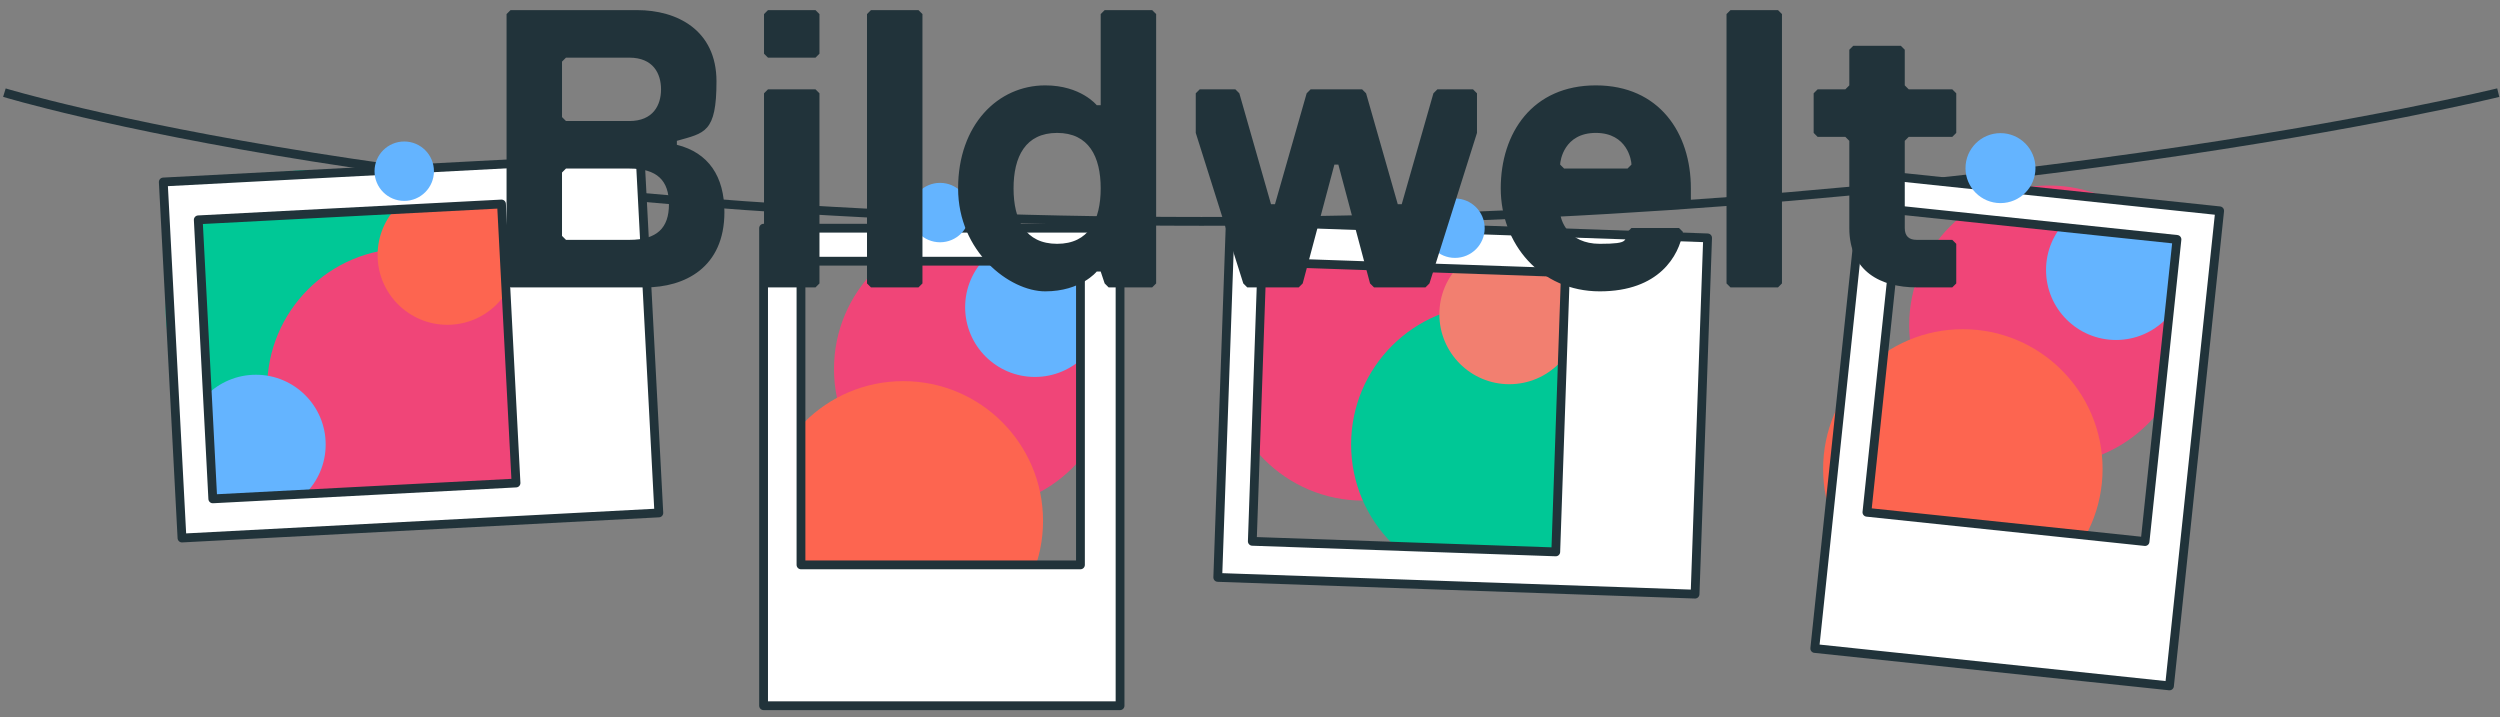 <svg xmlns="http://www.w3.org/2000/svg" viewBox="0 0 1136.1 326"><rect x="0" y="0" width="1136.1" height="326" fill="#808080" stroke="none"/><defs><style>.cls-6{fill:#fd6550}.cls-7{isolation:isolate}.cls-8{fill:#64b4ff}.cls-10{fill:#f04578}.cls-12{fill:#00c896}</style></defs><g id="Ebene_1"><g id="Gruppe_6124"><circle id="Ellipse_147" class="cls-10" cx="619.5" cy="164" r="63.5"/><circle id="Ellipse_155" class="cls-12" cx="138.8" cy="140.9" r="63.5"/><circle id="Ellipse_148" class="cls-12" cx="677.5" cy="202" r="63.5"/><circle id="Ellipse_154" class="cls-10" cx="184.9" cy="176.4" r="63.5"/><circle id="Ellipse_149" class="cls-10" cx="931.1" cy="147.8" r="63.5"/><circle id="Ellipse_151" class="cls-10" cx="442.5" cy="167.7" r="63.5"/><circle id="Ellipse_142" class="cls-6" cx="892" cy="213.1" r="63.5"/><circle id="Ellipse_153" class="cls-6" cx="410.5" cy="236.7" r="63.5"/><circle id="Ellipse_150" class="cls-8" cx="961.6" cy="122.7" r="31.8"/><circle id="Ellipse_156" cx="685.9" cy="142.8" r="31.8" style="fill:#f27f70"/><circle id="Ellipse_152" class="cls-8" cx="470.3" cy="139.6" r="31.7"/><circle id="Ellipse_157" class="cls-8" cx="116.3" cy="202" r="31.7"/><circle id="Ellipse_158" class="cls-6" cx="203.3" cy="115.9" r="31.7"/><path id="Pfad_2729" d="M2 42.1s191.9 58.5 544 58.5 589.3-58.5 589.3-58.5" style="stroke:#21333a;stroke-width:4px;fill:none"/><path id="Differenzmenge_1" d="m985.9 311.7-161.2-17 22.8-215.9 161.2 17zm-123-216.2-14.5 137.3 126.4 13.3 14.5-137.3z" style="stroke-width:4px;fill:#fff;stroke-linejoin:round;stroke:#21333a"/><path id="Differenzmenge_3" d="M509 320.7H347v-217h162zm-145-202v138h127v-138z" style="fill:#fff;stroke-linejoin:round;stroke:#21333a;stroke-width:4px"/><path id="Differenzmenge_2" d="M776 108.1 770.3 270l-216.9-7.6 5.7-161.9zM569.1 246l137.9 4.8 4.4-126.9-137.9-4.8z" style="fill:#fff;stroke-linejoin:round;stroke:#21333a;stroke-width:4px"/><path id="Differenzmenge_4" d="m290.9 71.3 8.5 161.8-216.7 11.4-8.5-161.8zM96.7 226.7l137.8-7.2-6.6-126.8-137.8 7.2z" style="fill:#fff;stroke-linejoin:round;stroke:#21333a;stroke-width:4px"/><circle id="Ellipse_131" class="cls-8" cx="427.2" cy="96.6" r="13.5"/><circle id="Ellipse_132" class="cls-8" cx="183.7" cy="77.8" r="13.5"/><circle id="Ellipse_130" class="cls-8" cx="661.2" cy="103.7" r="13.5"/><circle id="Ellipse_146" class="cls-8" cx="909.1" cy="76.4" r="15.9"/></g><g id="Bildwelt" class="cls-7"><path d="M293.2 130.6H232l-1.8-1.8V6.4l1.8-1.8h57.6c18 0 36 9 36 32.4s-5.4 23.4-18 27v1.8c14.4 3.6 21.6 14.4 21.6 30.6 0 25.2-18 34.2-36 34.2M286 26.2h-28.8l-1.8 1.8v25.2l1.8 1.8H286c10.8 0 14.4-7.2 14.4-14.4s-3.6-14.4-14.4-14.4m0 50.4h-28.8l-1.8 1.8v28.8l1.8 1.8H286c12.6 0 18-5.4 18-16.2s-5.4-16.2-18-16.2m84.6-50.4H349l-1.8-1.8v-18l1.8-1.8h21.6l1.8 1.8v18zm0 104.4H349l-1.8-1.8V42.4l1.8-1.8h21.6l1.8 1.8v86.4zm46.8 0h-21.6l-1.8-1.8V6.4l1.8-1.8h21.6l1.8 1.8v122.4zM475 38.8c16.2 0 23.4 9 23.4 9h1.8V6.4l1.8-1.8h21.6l1.8 1.8v122.4l-1.8 1.8h-19.8l-1.8-1.8-1.8-5.4h-1.8s-7.2 9-23.4 9-39.6-18-39.6-46.8 18-46.8 39.6-46.8m5.4 72c14.4 0 19.8-10.8 19.8-25.2s-5.4-25.2-19.8-25.2-19.8 10.8-19.8 25.2 5.4 25.2 19.8 25.2m169.2 18-1.8 1.8h-23.4l-1.8-1.8-14.4-54h-1.8l-14.4 54-1.8 1.8h-23.4l-1.8-1.8-21.6-68.4v-18l1.8-1.8h16.2l1.8 1.8 14.4 50.4h1.8l14.4-50.4 1.8-1.8H619l1.8 1.8 14.4 50.4h1.8l14.4-50.4 1.8-1.8h16.2l1.8 1.8v18zm118.8-36-1.8 1.8h-55.8l-1.8 1.8c0 3.6 3.6 14.4 18 14.4s10.8-1.8 12.6-5.4l1.8-1.8H763l1.8 1.8c-1.8 10.8-10.8 27-37.8 27s-45-21.6-45-46.8 14.4-46.8 43.2-46.8 43.2 21.6 43.2 46.8zm-27-18c0-1.8-1.8-14.4-16.2-14.4S709 73 709 74.8l1.8 1.8h28.8zm66.6 55.8h-21.6l-1.8-1.8V6.4l1.8-1.8H808l1.8 1.8v122.4zm57.6-27q0 5.4 5.4 5.4h16.2l1.8 1.8v18l-1.8 1.8H871c-16.2 0-30.6-7.2-30.6-27V64l-1.8-1.8H826l-1.8-1.8v-18l1.8-1.8h12.6l1.8-1.8V22.6l1.8-1.8h21.6l1.8 1.8v16.2l1.8 1.8h19.8l1.8 1.8v18l-1.8 1.8h-19.8l-1.8 1.8z" style="fill:#21333a" class="cls-7"/></g></g></svg>
